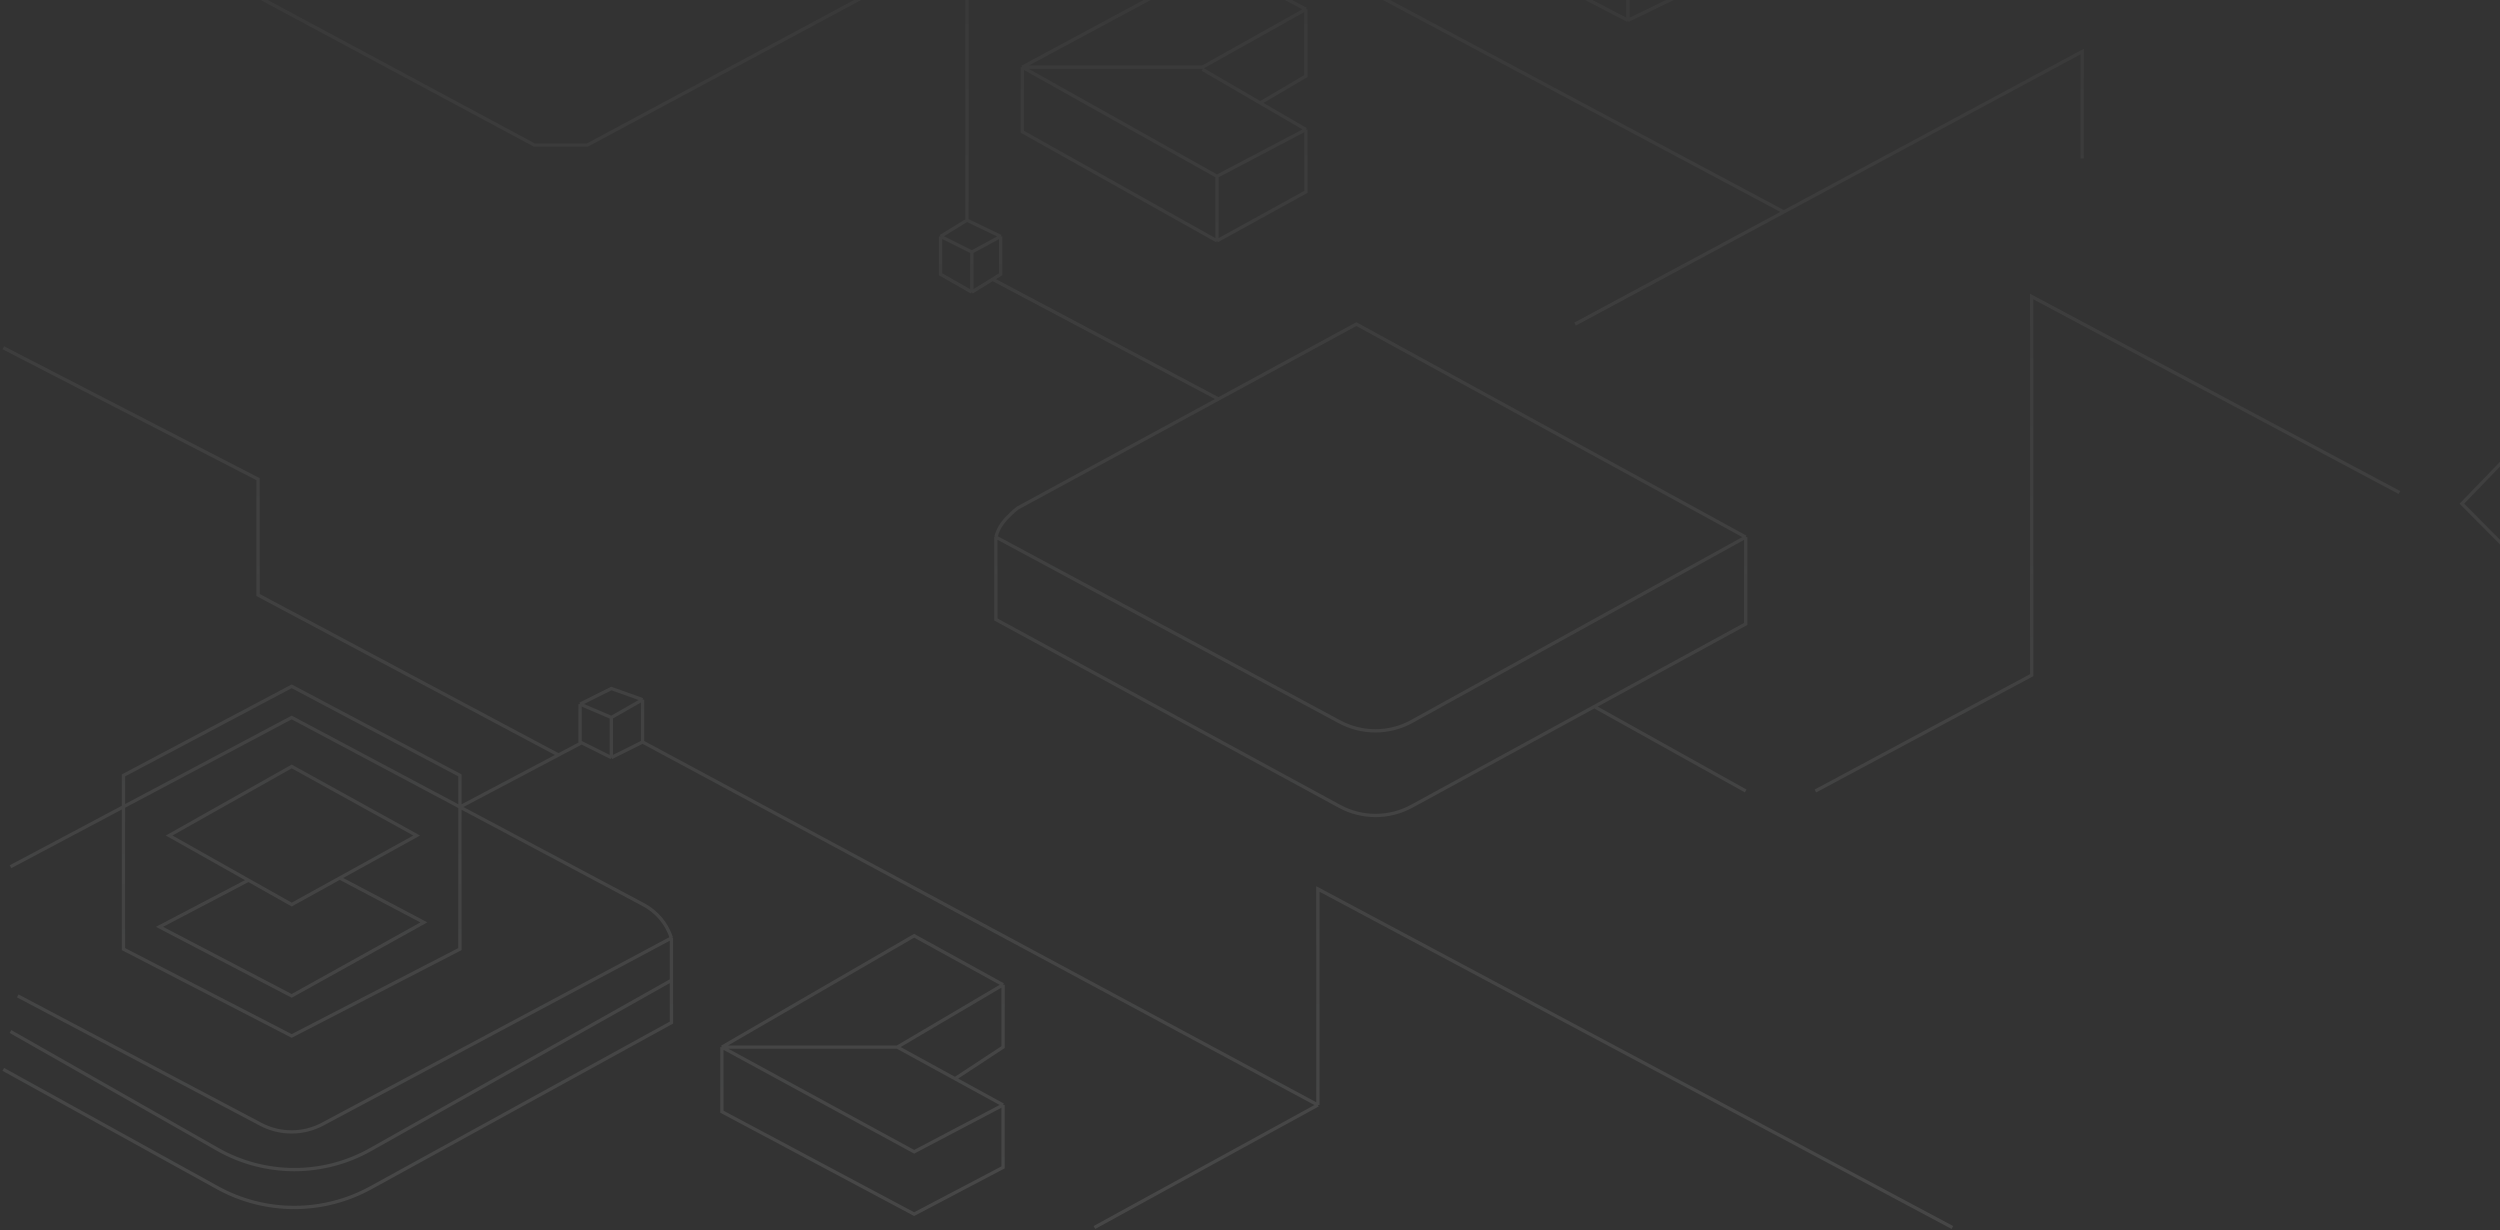 <svg width="758" height="373" viewBox="0 0 758 373" fill="none" xmlns="http://www.w3.org/2000/svg">
<rect x="0" y="0" width="758" height="373" fill="#333333" stroke="none"/>
<path d="M529.295 162.842V189.178L483.388 214.237M529.295 162.842L428.071 218.74C424.684 220.61 420.878 221.591 417.008 221.591V221.591C413.227 221.591 409.505 220.654 406.174 218.864L301.946 162.842M529.295 162.842L411.248 98.269L369.435 120.975M301.946 162.842V187.827L406.136 244.472C409.491 246.296 413.249 247.252 417.067 247.252V247.252C420.899 247.252 424.669 246.29 428.033 244.454L483.388 214.237M301.946 162.842C302.432 161.491 302.674 158.79 308.504 154.063L369.435 120.975M483.388 214.237L529.295 239.824M550.426 239.824L616.008 204.71V89.912L727.496 149.337M369.435 120.975L301.946 85.185L300.967 84.665M293.202 66.759V-1.251L224.705 -39.066M293.202 66.759L285.186 71.68M293.202 66.759L303.403 71.68M224.705 -39.066L257.496 -56.624M224.705 -39.066L176.942 -15.419C173.527 -13.728 169.512 -13.76 166.125 -15.504L79.698 -60M309.961 20.358H364.612L395.946 2.801M309.961 20.358L368.984 -11.38L395.946 2.801M309.961 20.358L368.984 53.447M309.961 20.358V39.941L368.984 73.03M395.946 2.801V23.059L382.101 31.21M368.984 53.447V73.03M368.984 53.447L395.946 39.266M368.984 73.03L395.946 58.174V39.266M395.946 39.266L382.101 31.21M364.612 21.034L382.101 31.21M493.589 6.177L508.891 -1.251V-34.339L493.589 -26.236V-10.029M493.589 6.177V-10.029M493.589 6.177L415.62 -34.339L431.651 -43.118L493.589 -10.029M285.186 71.68L294.659 76.407M285.186 71.68V83.159L294.659 88.562M294.659 76.407L303.403 71.68M294.659 76.407V88.562M303.403 71.68V83.159L300.967 84.665M294.659 88.562L300.967 84.665M103.016 266.212L88.442 274.264L75.326 266.875M103.016 266.212L126.333 253.33L88.442 232.396L51.279 253.33L75.326 266.875M103.016 266.212L128.519 279.666L88.442 301.95L48.364 281.016L75.326 266.875M203.574 284.393V297.223M203.574 284.393V284.393C202.171 280.061 199.141 276.444 195.122 274.306L139.45 244.682M203.574 284.393L97.812 340.842C91.953 343.969 84.923 343.984 79.051 340.881L5.372 301.95M1 324.234L65.914 360.097C73.043 364.036 81.055 366.102 89.201 366.102V366.102C97.308 366.102 105.283 364.055 112.389 360.151L203.574 310.053V297.223M203.574 297.223L112.302 348.577C105.258 352.54 97.312 354.622 89.23 354.622V354.622C81.072 354.622 73.055 352.501 65.964 348.467L3.186 312.755M3.186 262.784L88.442 217.54L139.45 244.682M139.45 244.682V235.097L88.442 208.086L37.434 235.097V287.769L88.442 314.105L139.45 287.769V244.682ZM139.45 244.682L169.326 228.909M169.326 228.909L78.24 180.4V145.285L1 105.444M169.326 228.909L176.35 225.201M175.884 213.488V224.968L176.35 225.201M175.884 213.488L185.357 217.54M175.884 213.488L185.357 208.761L194.829 212.138M185.357 217.54V229.695M185.357 217.54L194.829 212.138M185.357 229.695L194.829 224.968M185.357 229.695L176.35 225.201M194.829 212.138V224.968M194.829 224.968L399.589 335.039M399.589 335.039V269.537L591.961 372.179M399.589 335.039L331.822 372.179M218.876 317.482H272.07M218.876 317.482L277.171 283.718L304.132 298.574M218.876 317.482V337.065L277.171 368.128L304.132 353.947V335.039M218.876 317.482L277.171 349.22L304.132 335.039M272.07 317.482L304.132 298.574M272.07 317.482L289.558 327.058M304.132 298.574V317.482L289.558 327.058M304.132 335.039L289.558 327.058M477.558 98.269L540.849 64.251M631.31 48.045V15.631L540.849 64.251M540.849 64.251L371.171 -26.236V-59.325M62.938 -56.624L70.882 -52.572M278.628 -57.299L177.462 -4.364C173.729 -2.411 169.282 -2.388 165.529 -4.302L70.882 -52.572M269.594 -52.572C271.341 -53.922 290.287 -45.144 283.729 -39.066V-12.73L178.07 43.993H162.039L56.38 -12.73V-39.066C53.465 -47.17 69.077 -52.572 70.882 -52.572M795.992 101.392V202.684M795.992 101.392L746.442 152.713L795.992 202.684M795.992 101.392L847 152.713L795.992 202.684" stroke="url(#paint0_linear_1349_45493)" stroke-opacity="0.11"/>
<defs>
<linearGradient id="paint0_linear_1349_45493" x1="424" y1="-60" x2="424" y2="372.179" gradientUnits="userSpaceOnUse">
<stop stop-color="white" stop-opacity="0.18"/>
<stop offset="1" stop-color="#E6E7E7"/>
</linearGradient>
</defs>
</svg>
